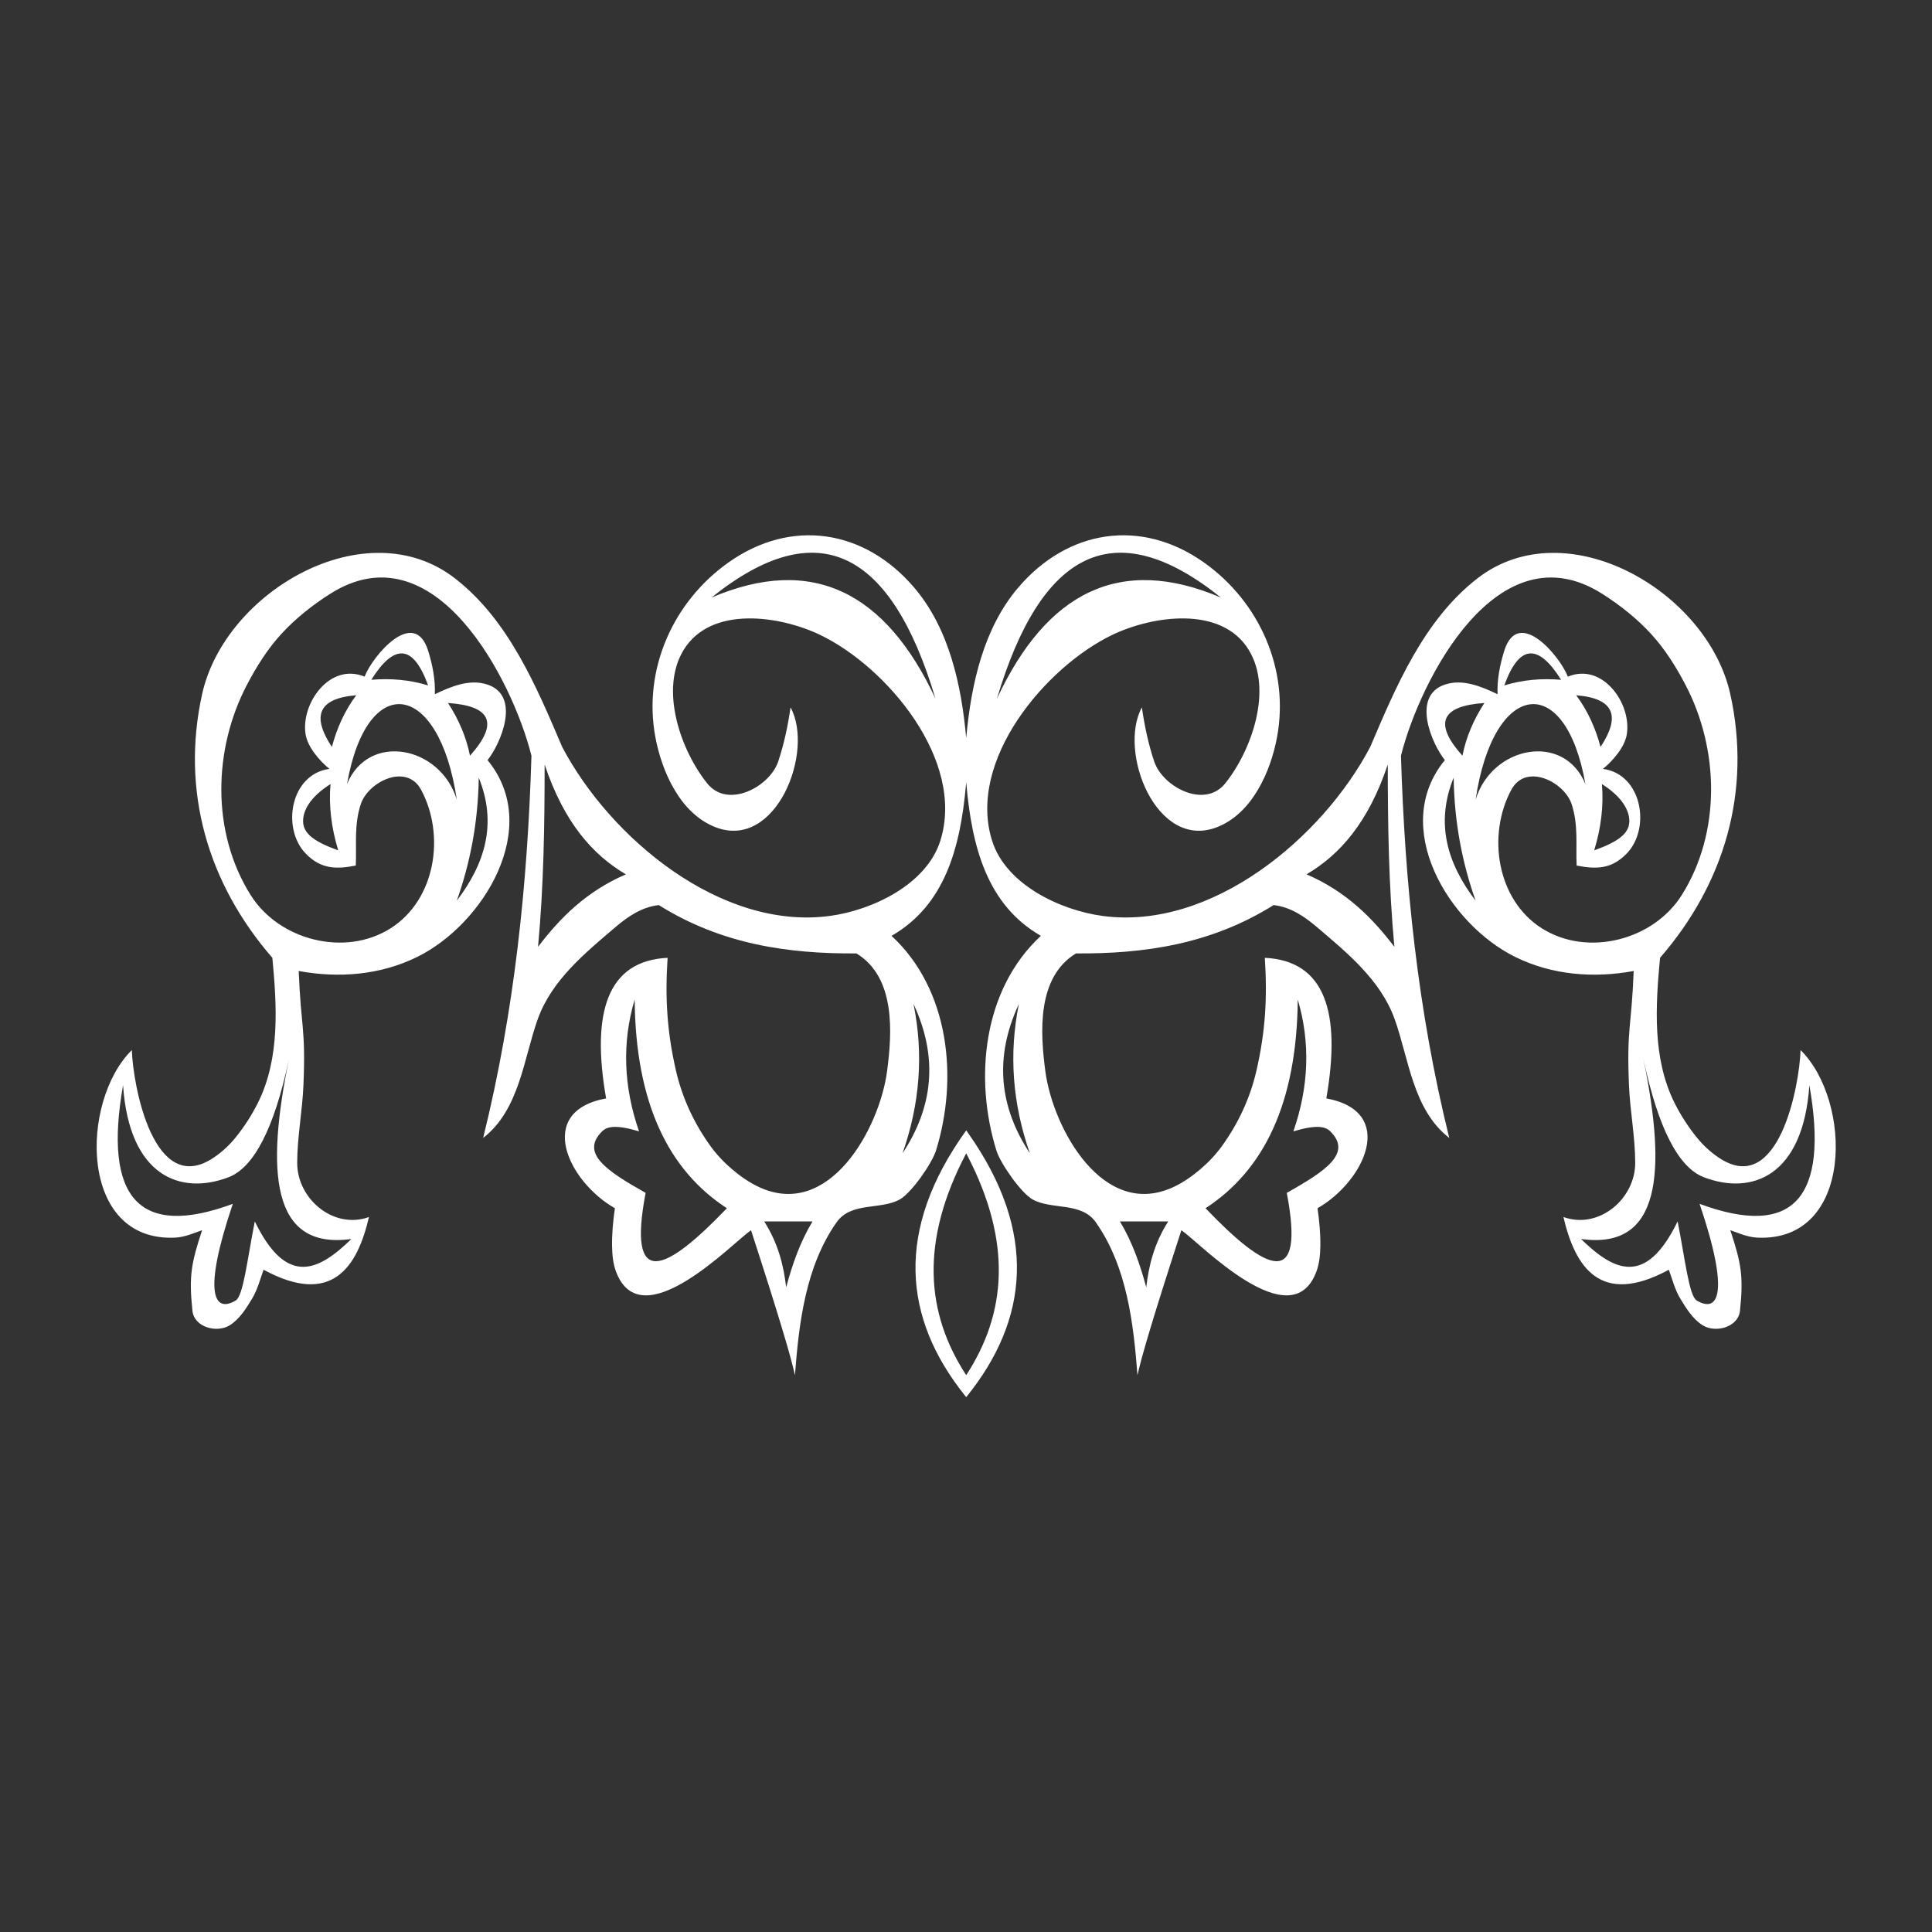 <?xml version="1.0" encoding="UTF-8" standalone="no"?>
<!DOCTYPE svg PUBLIC "-//W3C//DTD SVG 1.1//EN" "http://www.w3.org/Graphics/SVG/1.1/DTD/svg11.dtd">
<svg width="100%" height="100%" viewBox="0 0 1000 1000" version="1.1" xmlns="http://www.w3.org/2000/svg" xmlns:xlink="http://www.w3.org/1999/xlink" xml:space="preserve" xmlns:serif="http://www.serif.com/" style="fill-rule:evenodd;clip-rule:evenodd;stroke-linejoin:round;stroke-miterlimit:2;">
    <rect x="0" y="0" width="1000" height="1000" fill="#333333" stroke="none"/>
    <g transform="matrix(2.273,0,0,2.274,-84.054,-27.257)">
        <path d="M257,274.5C246.384,294.678 247.852,310.943 257,325C266.077,311.053 267.593,294.932 257.247,274.972L257,274.5ZM256.94,190.691C255.639,205.179 252.048,218.059 240,225C253.24,237.264 255.227,257.485 250.106,273.912C249.221,276.749 244.539,283.546 241.831,285.025C237.467,287.411 230.778,285.519 227.487,290.199C220.4,300.278 218.915,313.119 218,325C217.134,321.058 214.761,312.807 208,292C203.806,294.872 182.985,316.784 177.252,301.41C176.572,299.587 176.392,297.588 176.358,295.643C176.307,292.755 176.591,289.86 177,287C166.288,280.894 158.798,264.977 175,262C171.566,242.366 175.296,230.661 189,230C188.41,239.086 188.863,246.791 190.907,255.681C192.33,261.872 195.012,267.633 198.715,272.782C200.125,274.742 201.805,276.524 203.643,278.089C205.481,279.654 207.486,281.074 209.667,282.109C225.809,289.772 237.257,268.791 238.977,255.833C240.124,247.195 241.007,234.461 232,229C216.509,229.105 201.311,226.958 187,218C183.155,218.435 180.017,220.558 177.175,222.974C170.313,228.809 162.654,235.048 159.466,243.87C156.2,252.906 155.333,264.537 147,271C154.221,241.834 157.12,212.87 158,184C153.678,166.787 135.977,132.028 112.15,147.159C108.078,149.746 104.232,152.797 100.976,156.358C97.851,159.775 95.355,163.772 93.206,167.874C85.509,182.568 85.085,201.447 94.062,215.724C100.527,226.004 115.504,229.867 125.902,223.299C136.224,216.78 138.406,202.025 132.869,191.753C129.537,185.572 120.823,189.939 119.145,195C117.578,199.729 118.198,204.159 118,209C113.511,209.875 110.06,209.825 106.618,206.295C101.012,200.545 103.104,188.17 112,187C109.814,185.227 107.027,182.062 106.563,179.104C105.46,172.075 112.116,162.726 120,166C121.809,161.279 131.352,149.963 134.502,160.19C135.476,163.352 136.135,166.695 136,170C139.559,168.313 143.88,166.423 148,167.811C155.712,170.41 150.945,181.343 148,185C160.587,200.264 147.084,222.345 132.01,229.787C123.593,233.943 114.111,234.681 105,233C105.517,246.031 106.623,245.925 106.077,259C105.831,264.909 104.661,270.771 104.656,276.686C104.649,284.859 112.916,291.904 121,289C118.362,300.294 112.649,309.475 97,301C96.192,303.233 95.6,305.59 94.366,307.618C93.005,309.854 91.527,312.233 89.313,313.629C86.382,315.477 81.192,314.113 80.796,310.321C79.97,302.407 80.531,299.518 83,292C81.005,292.708 78.993,293.59 76.879,293.69C54.81,294.732 55.205,262.601 67,251C67.251,259.007 71.957,284.6 85.579,275.521C87.473,274.259 89.186,272.681 90.618,270.912C92.592,268.474 94.315,265.807 95.715,263C100.785,252.837 100.026,240.888 99,230C84.282,213.047 78.14,192.029 83,170C88.174,146.55 120.33,127.923 140.603,143.645C152.825,153.123 159.159,168.327 165,182C175.852,202.643 201.088,223.82 225.971,220.464C235.535,219.174 247.942,213.369 251.101,203.366C256.878,185.074 238.906,163.759 223.693,156.477C214.703,152.173 198.911,149.701 192.652,159.928C187.103,168.997 192.035,182.848 198.026,190.303C202.736,196.164 212.246,191.085 214.185,185.324C215.529,181.33 216.394,177.17 217,173C222.484,183.065 213.722,205.563 199.956,200.29C191.854,197.187 187.647,187.533 186.206,179.709C183.374,164.333 190.234,148.941 202.892,139.991C217.147,129.911 233.825,132.454 245.146,145.719C253.173,155.125 255.926,168.069 257,180L257.052,179.44C258.161,167.666 260.952,154.978 268.854,145.719C280.175,132.454 296.853,129.911 311.108,139.991C323.766,148.941 330.626,164.333 327.794,179.709C326.353,187.533 322.146,197.187 314.044,200.29C300.278,205.563 291.516,183.065 297,173C297.606,177.17 298.471,181.33 299.815,185.324C301.754,191.085 311.264,196.164 315.974,190.303C321.965,182.848 326.897,168.997 321.348,159.928C315.089,149.701 299.297,152.173 290.307,156.477C275.094,163.759 257.122,185.074 262.899,203.366C266.058,213.369 278.465,219.174 288.029,220.464C312.912,223.82 338.148,202.643 349,182C354.841,168.327 361.175,153.123 373.397,143.645C393.67,127.923 425.826,146.55 431,170C435.86,192.029 429.718,213.047 415,230C413.974,240.888 413.215,252.837 418.285,263C419.685,265.807 421.408,268.474 423.382,270.912C424.814,272.681 426.527,274.259 428.421,275.521C442.043,284.6 446.749,259.007 447,251C458.795,262.601 459.19,294.732 437.121,293.69C435.007,293.59 432.995,292.708 431,292C433.469,299.518 434.03,302.407 433.204,310.321C432.808,314.113 427.618,315.477 424.687,313.629C422.473,312.233 420.995,309.854 419.634,307.618C418.4,305.59 417.808,303.233 417,301C401.351,309.475 395.638,300.294 393,289C401.084,291.904 409.351,284.859 409.344,276.686C409.339,270.771 408.169,264.909 407.923,259C407.377,245.925 408.483,246.031 409,233C399.889,234.681 390.407,233.943 381.99,229.787C366.916,222.345 353.413,200.264 366,185C363.055,181.343 358.288,170.41 366,167.811C370.12,166.423 374.441,168.313 378,170C377.865,166.695 378.524,163.352 379.498,160.19C382.648,149.963 392.191,161.279 394,166C401.884,162.726 408.54,172.075 407.437,179.104C406.973,182.062 404.186,185.227 402,187C410.896,188.17 412.988,200.545 407.382,206.295C403.94,209.825 400.489,209.875 396,209C395.802,204.159 396.422,199.729 394.855,195C393.177,189.939 384.463,185.572 381.131,191.753C375.594,202.025 377.776,216.78 388.098,223.299C398.496,229.867 413.473,226.004 419.938,215.724C428.915,201.447 428.491,182.568 420.794,167.874C418.645,163.772 416.149,159.775 413.024,156.358C409.768,152.797 405.922,149.746 401.85,147.159C378.023,132.028 360.322,166.787 356,184C356.88,212.87 359.779,241.834 367,271C358.667,264.537 357.8,252.906 354.534,243.87C351.346,235.048 343.687,228.809 336.825,222.974C333.983,220.558 330.845,218.435 327,218C312.689,226.958 297.491,229.105 282,229C272.993,234.461 273.876,247.195 275.023,255.833C276.743,268.791 288.191,289.772 304.333,282.109C306.514,281.074 308.519,279.654 310.357,278.089C312.195,276.524 313.875,274.742 315.285,272.782C318.988,267.633 321.67,261.872 323.093,255.681C325.137,246.791 325.59,239.086 325,230C338.704,230.661 342.434,242.366 339,262C355.202,264.977 347.712,280.894 337,287C337.409,289.86 337.693,292.755 337.642,295.643C337.608,297.588 337.428,299.587 336.748,301.41C331.015,316.784 310.194,294.872 306,292C299.239,312.807 296.866,321.058 296,325C295.085,313.119 293.6,300.278 286.513,290.199C283.222,285.519 276.533,287.411 272.169,285.025C269.461,283.546 264.779,276.749 263.894,273.912C258.773,257.485 260.76,237.264 274,225C261.761,217.949 258.249,204.769 257,190L256.94,190.691ZM102.679,253.527C99.428,268.577 94.886,277.721 89,279.955C78.103,284.092 66.408,279.757 65,259C60.475,284.656 68.606,293.918 90,286C83.059,306.431 85.729,310.946 90.65,308C92.411,306.945 93.304,298.505 95,290C102.34,305.114 109.671,301.117 117,294C98.593,296.572 97.541,278.468 102.832,252.806L102.679,253.527ZM411.29,253.406C416.442,278.749 415.263,296.552 397,294C404.329,301.117 411.66,305.114 419,290C420.696,298.505 421.589,306.945 423.35,308C428.271,310.946 430.941,306.431 424,286C445.394,293.918 453.525,284.656 449,259C447.592,279.757 435.897,284.092 425,279.955C419.114,277.721 414.572,268.577 411.321,253.527L411.168,252.806L411.29,253.406ZM303,290L292,290C294.858,294.745 296.601,299.822 298,305C298.578,300 299.819,295 303,290ZM211,290L222,290C219.142,294.745 217.399,299.822 216,305C215.422,300 214.181,295 211,290ZM332.5,239.5C332.291,263.119 324.777,278.364 311.5,287C325.453,301.584 334.248,305.735 330,283.5C339.061,278.415 344.879,274.429 339.91,269.5C338.821,268.42 336.873,267.897 331.5,269.5C335.031,259.34 335.409,249.338 332.5,239.5ZM181.5,239.5C181.709,263.119 189.223,278.364 202.5,287C188.547,301.584 179.752,305.735 184,283.5C174.939,278.415 169.121,274.429 174.09,269.5C175.179,268.42 177.127,267.897 182.5,269.5C178.969,259.34 178.591,249.338 181.5,239.5ZM242.5,274.5C244.486,268.848 245.69,263.189 246.108,257.522C246.526,251.855 246.158,246.181 245,240.5C250.687,252.684 249.459,263.966 242.5,274.5ZM271.5,274.5C269.514,268.848 268.31,263.189 267.892,257.522C267.474,251.855 267.842,246.181 269,240.5C263.313,252.684 264.541,263.966 271.5,274.5ZM161,186C160.999,199.766 160.795,213.56 159.5,227.5C164.54,220.883 170.489,214.891 179.5,211C171.966,206.562 165.436,199.262 161,186ZM353,186C353.001,199.766 353.205,213.56 354.5,227.5C349.46,220.883 343.511,214.891 334.5,211C342.034,206.562 348.564,199.262 353,186ZM146,189C145.923,194.154 145.424,199.036 144.568,203.688C143.712,208.341 142.501,212.763 141,217C147.45,208.529 150.222,199.395 146,189ZM368,189C368.077,194.154 368.576,199.036 369.432,203.688C370.288,208.341 371.499,212.763 373,217C366.55,208.529 363.778,199.395 368,189ZM114,205.545C112.469,200.532 111.81,195.504 112.24,190.455C107.494,193.443 105.931,196.613 106,199C106.078,201.697 108.421,203.533 114,205.545ZM400,205.545C401.531,200.532 402.19,195.504 401.76,190.455C406.506,193.443 408.069,196.613 408,199C407.922,201.697 405.579,203.533 400,205.545ZM116,190.455C118.451,184.508 123.768,182.335 128.939,183.179C134.11,184.023 139.134,187.884 141,194C136.992,166.808 120.537,164.547 116,190.455ZM398,190.455C395.549,184.508 390.232,182.335 385.061,183.179C379.89,184.023 374.866,187.884 373,194C377.008,166.808 393.463,164.547 398,190.455ZM375,172C373.78,173.882 372.739,175.818 371.898,177.816C371.057,179.813 370.417,181.872 370,184C363.181,176.385 365.455,172.643 375,172ZM139,172C140.22,173.882 141.261,175.818 142.102,177.816C142.943,179.813 143.583,181.872 144,184C150.819,176.385 148.545,172.643 139,172ZM112.555,182C113.132,179.833 113.868,177.761 114.785,175.798C115.702,173.834 116.799,171.977 118.097,170.24C109.249,170.947 108.023,175.154 112.555,182ZM401.445,182C400.868,179.833 400.132,177.761 399.215,175.798C398.298,173.834 397.201,171.977 395.903,170.24C404.751,170.947 405.977,175.154 401.445,182ZM315,148C303.518,143.104 293.602,142.793 285.139,146.736C276.677,150.68 269.668,158.878 264,171C274.011,137.485 290.639,128.445 315,148ZM199,148C210.482,143.104 220.398,142.793 228.861,146.736C237.323,150.68 244.332,158.878 250,171C239.989,137.485 223.361,128.445 199,148ZM392.468,166.714C390.233,166.532 388.035,166.532 385.877,166.739C383.719,166.946 381.603,167.359 379.532,168C383.004,158.386 387.377,158.614 392.468,166.714ZM121.532,166.714C123.767,166.532 125.965,166.532 128.123,166.739C130.281,166.946 132.397,167.359 134.468,168C130.996,158.386 126.623,158.614 121.532,166.714ZM256.668,329.587C242.705,312.092 240.628,292.053 257,269.279L257.383,269.817C273.465,292.546 271.15,312.544 257,330L256.668,329.587Z" style="fill:white;"/>
    </g>
</svg>

